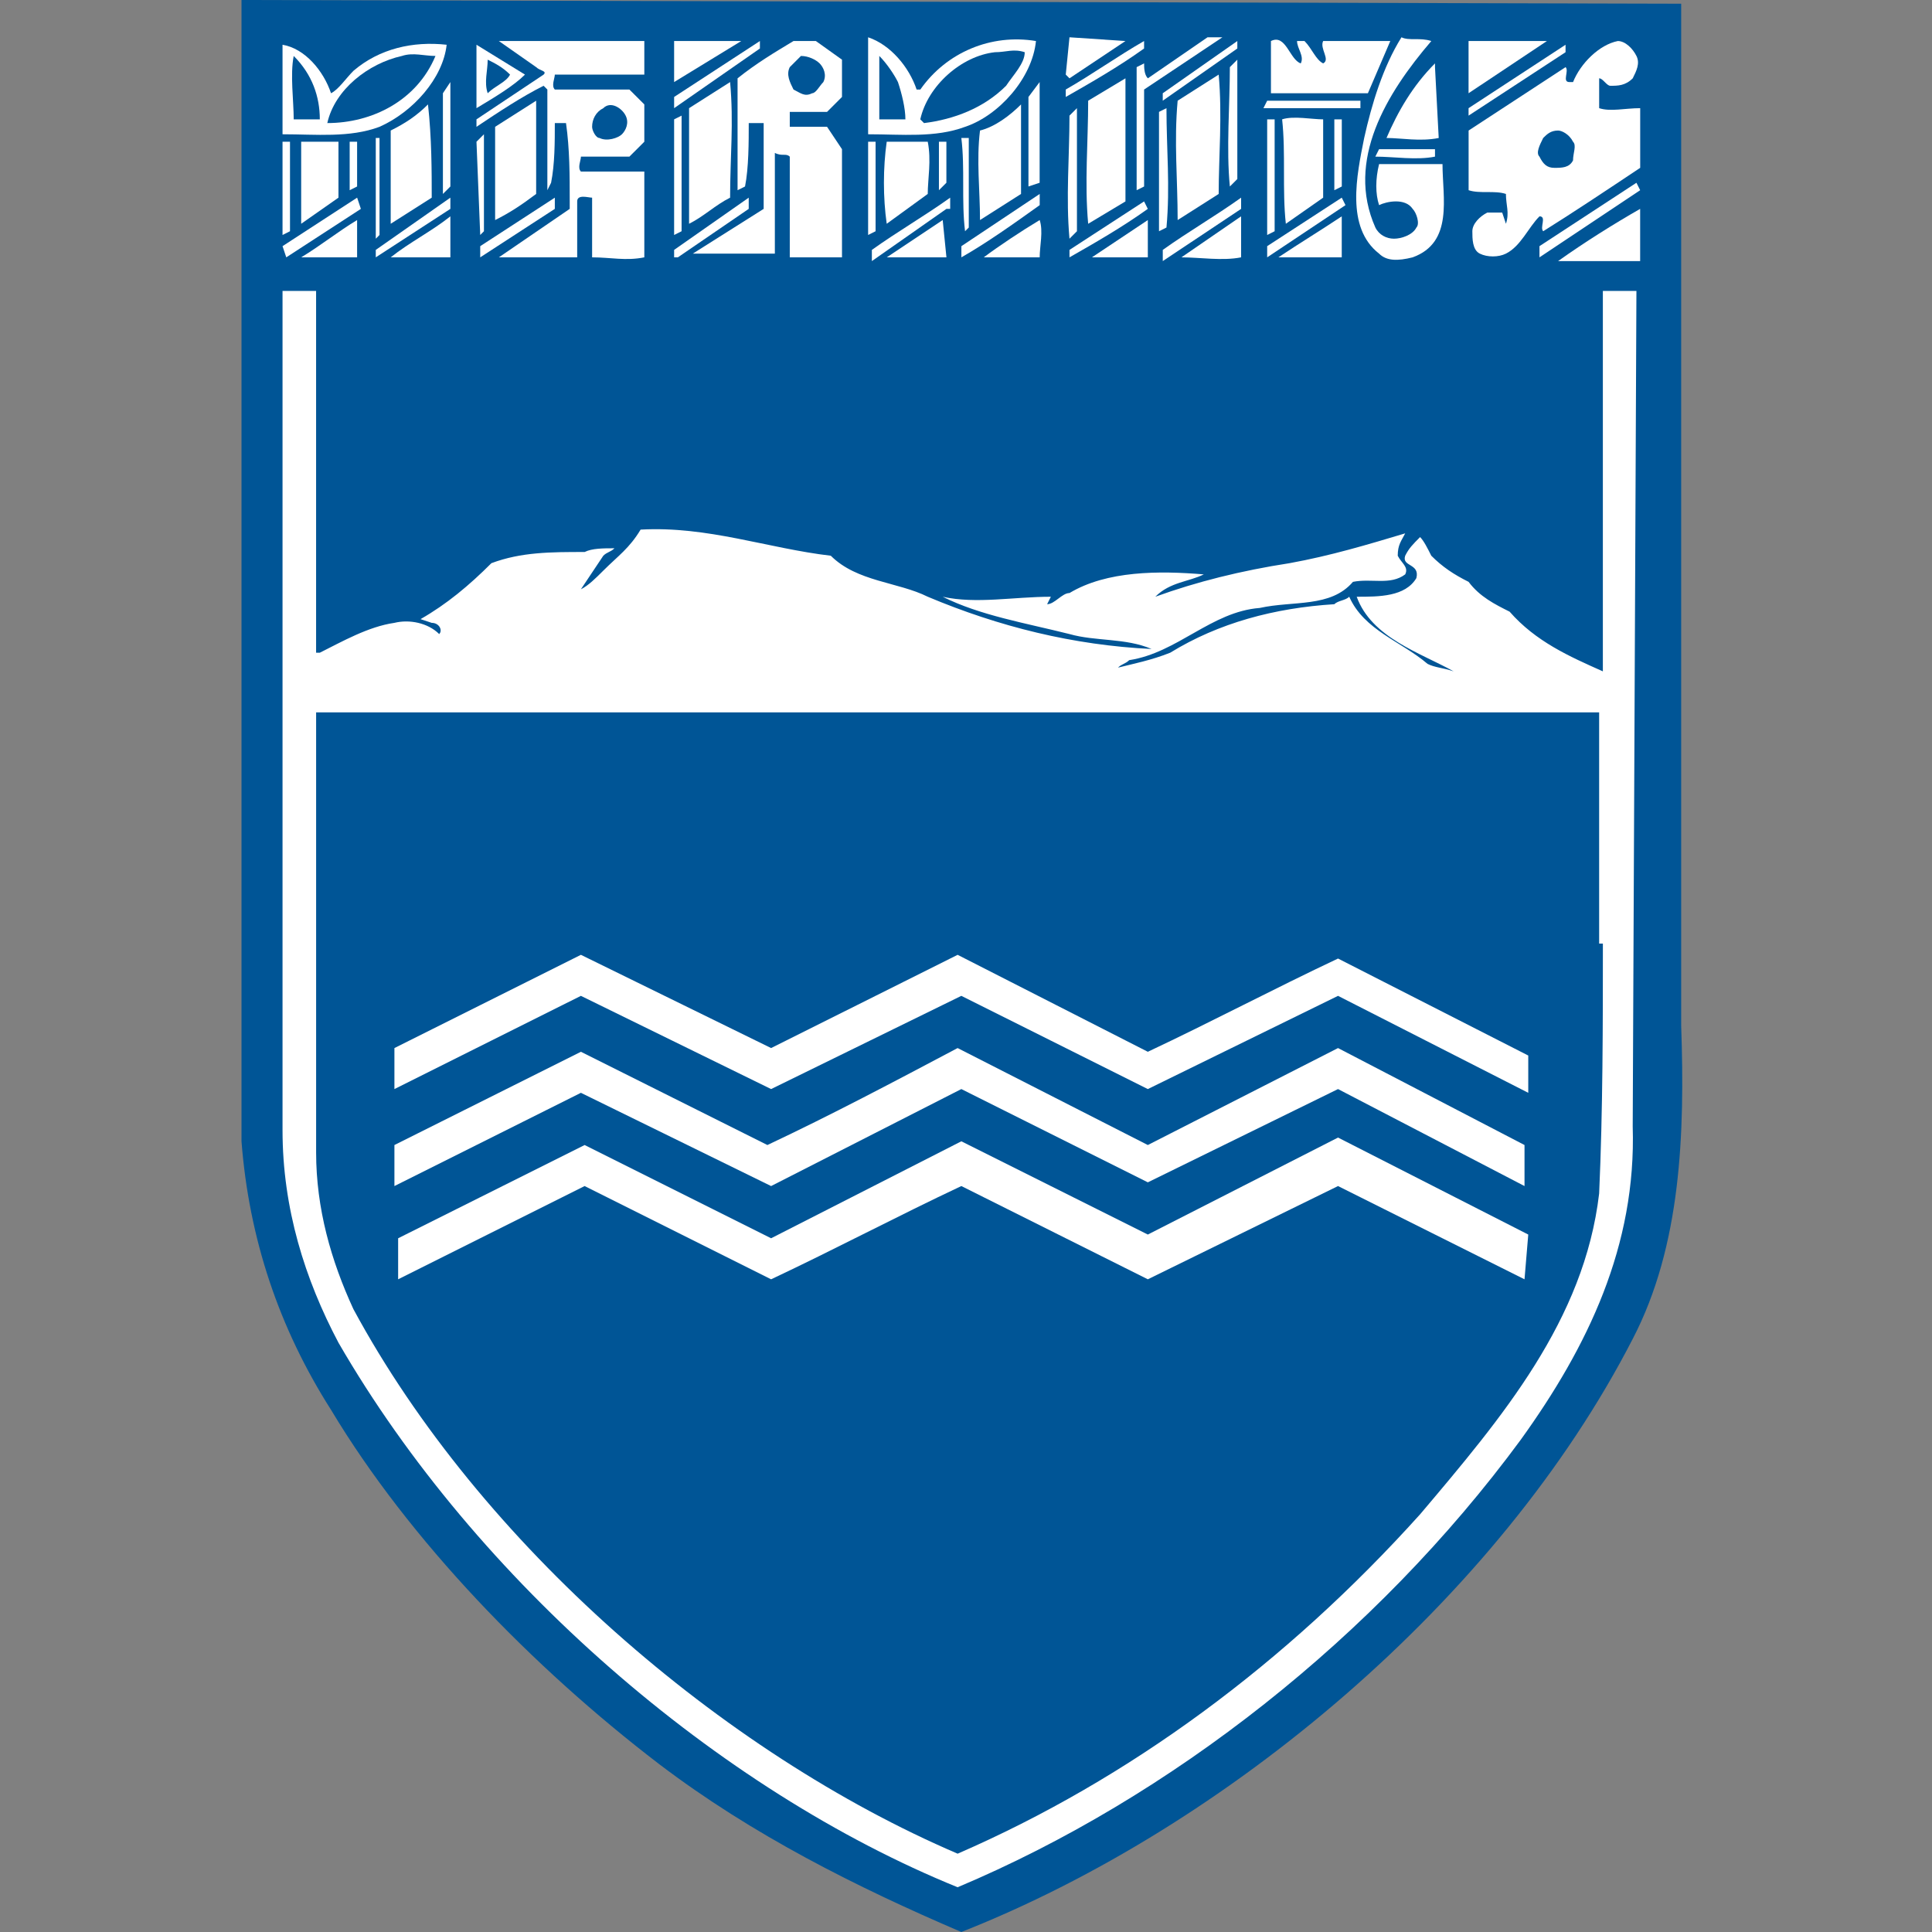 <svg width="80" height="80" viewBox="0 0 80 80" fill="none" xmlns="http://www.w3.org/2000/svg">
<rect x="0" y="0" width="80" height="80" fill="#808080" stroke="none"/>
<path d="M69.614 0.154V42.471C69.768 46.95 69.614 51.583 67.606 55.444C62.046 66.255 50.772 75.676 39.807 80C35.483 78.147 31.158 75.985 27.297 73.05C22.046 69.035 16.95 63.784 13.707 58.378C11.544 54.981 10.309 51.274 10 47.259V0L69.614 0.154Z" fill="#005596"/>
<path d="M42.897 1.699C42.743 3.243 41.353 4.788 39.963 5.251C38.727 5.714 37.337 5.56 35.947 5.56V1.544C36.874 1.853 37.646 2.78 37.955 3.707H38.109C39.191 2.162 41.044 1.39 42.897 1.699Z" fill="white"/>
<path d="M34.865 2.471V4.015L34.247 4.633H32.703V5.251H34.247L34.865 6.178V10.656H32.703V6.487C32.548 6.332 32.394 6.487 32.085 6.332C32.085 7.722 32.085 9.112 32.085 10.502H28.688L31.622 8.649V5.097H31.004C31.004 5.869 31.004 6.95 30.85 7.722L30.541 7.876V3.243C31.313 2.625 32.085 2.162 32.857 1.699H33.784L34.865 2.471Z" fill="white"/>
<path d="M44.285 3.243L44.131 3.089L44.285 1.544L46.602 1.699L44.285 3.243Z" fill="white"/>
<path d="M27.914 3.398V1.699C28.841 1.699 29.767 1.699 30.694 1.699L27.914 3.398Z" fill="white"/>
<path d="M27.914 4.479V4.015L31.466 1.699V2.008L27.914 4.479Z" fill="white"/>
<path d="M47.375 3.707V7.722L47.066 7.876V2.78L47.375 2.625C47.375 2.78 47.375 3.089 47.53 3.243L50.001 1.544H50.618L47.375 3.707Z" fill="white"/>
<path d="M53.862 2.625C54.017 2.317 53.708 2.008 53.708 1.699H54.017C54.326 2.008 54.48 2.471 54.789 2.625C55.098 2.471 54.635 2.008 54.789 1.699H57.569L56.642 3.861H52.627V1.699C53.245 1.39 53.399 2.471 53.862 2.625Z" fill="white"/>
<path d="M59.268 1.699C57.414 3.861 55.715 6.641 56.951 9.421C57.105 9.73 57.414 9.884 57.723 9.884C58.032 9.884 58.495 9.73 58.65 9.421C58.804 9.266 58.65 8.803 58.495 8.649C58.187 8.185 57.414 8.34 57.105 8.494C56.951 8.031 56.951 7.413 57.105 6.795H59.731C59.731 8.185 60.194 10.039 58.495 10.656C57.878 10.811 57.414 10.811 57.105 10.502C55.715 9.421 56.179 7.259 56.488 5.714C56.797 4.324 57.26 2.78 58.032 1.544C58.341 1.699 58.804 1.544 59.268 1.699Z" fill="white"/>
<path d="M26.68 3.089H22.974C22.974 3.243 22.819 3.552 22.974 3.707H26.062L26.68 4.324V5.869L26.062 6.486H24.055C24.055 6.641 23.9 6.95 24.055 7.104H24.209H26.68V10.656C25.908 10.811 25.29 10.656 24.518 10.656V8.185C24.364 8.185 23.9 8.031 23.9 8.34C23.9 9.112 23.9 9.884 23.9 10.656H20.657L23.591 8.649V8.34C23.591 7.259 23.591 6.178 23.437 5.096H22.974C22.974 5.869 22.974 6.795 22.819 7.568L22.665 7.876V3.707L22.51 3.552C21.584 4.015 20.657 4.633 19.73 5.251V4.942C20.657 4.324 21.584 3.707 22.51 3.089C22.665 2.934 22.356 2.934 22.201 2.78L20.657 1.699C22.665 1.699 24.518 1.699 26.68 1.699V3.089Z" fill="white"/>
<path d="M51.235 2.008L48.147 4.17V3.861L51.235 1.699V2.008Z" fill="white"/>
<path d="M47.374 1.699V2.008C46.293 2.78 45.212 3.398 44.131 4.015V3.707C45.212 3.089 46.293 2.317 47.374 1.699Z" fill="white"/>
<path d="M60.81 3.861V1.699H64.054L60.81 3.861Z" fill="white"/>
<path d="M67.762 2.317C67.917 2.625 67.762 2.934 67.608 3.243C67.299 3.552 66.99 3.552 66.681 3.552C66.527 3.552 66.372 3.243 66.218 3.243V4.479C66.681 4.633 67.299 4.479 67.917 4.479C67.917 5.251 67.917 6.178 67.917 6.95C66.527 7.876 65.137 8.803 63.901 9.575C63.747 9.421 64.056 8.958 63.747 8.958C63.283 9.421 62.975 10.193 62.357 10.502C62.048 10.656 61.585 10.656 61.276 10.502C60.967 10.348 60.967 9.884 60.967 9.575C60.967 9.266 61.276 8.958 61.585 8.803C61.894 8.803 62.048 8.803 62.203 8.803L62.357 9.266C62.511 8.803 62.357 8.494 62.357 8.031C61.894 7.876 61.276 8.031 60.812 7.876V5.405L64.828 2.78C64.982 2.934 64.674 3.398 64.982 3.398H65.137C65.446 2.625 66.218 1.853 66.99 1.699C67.299 1.699 67.608 2.008 67.762 2.317Z" fill="white"/>
<path d="M21.738 3.089C21.275 3.552 20.503 4.015 19.73 4.479V1.853L21.738 3.089Z" fill="white"/>
<path d="M18.495 1.853C18.34 3.243 17.105 4.633 15.715 5.251C14.479 5.714 13.089 5.56 11.699 5.56C11.699 4.324 11.699 3.089 11.699 1.853C12.626 2.008 13.398 2.934 13.707 3.861C14.016 3.707 14.325 3.243 14.634 2.934C15.715 2.008 17.105 1.699 18.495 1.853Z" fill="white"/>
<path d="M64.826 2.162L60.81 4.788V4.479L64.826 1.853V2.162Z" fill="white"/>
<path d="M42.432 2.162C42.432 2.625 41.968 3.089 41.66 3.552C40.733 4.479 39.497 4.942 38.262 5.097L38.107 4.942C38.416 3.552 39.806 2.317 41.196 2.162C41.66 2.162 41.968 2.008 42.432 2.162Z" fill="#005596"/>
<path d="M18.032 2.317C17.259 4.17 15.406 5.096 13.553 5.096C13.862 3.707 15.252 2.625 16.642 2.317C17.105 2.162 17.568 2.317 18.032 2.317Z" fill="#005596"/>
<path d="M21.12 3.089C20.966 3.398 20.503 3.552 20.194 3.861C20.039 3.398 20.194 2.934 20.194 2.471C20.503 2.625 20.811 2.78 21.12 3.089Z" fill="#005596"/>
<path d="M33.938 2.625C34.093 2.78 34.247 3.089 34.093 3.398C33.938 3.552 33.784 3.861 33.629 3.861C33.32 4.015 33.166 3.861 32.857 3.707C32.703 3.398 32.548 3.089 32.703 2.78C32.857 2.625 33.011 2.471 33.166 2.317C33.475 2.317 33.784 2.471 33.938 2.625Z" fill="#005596"/>
<path d="M13.243 4.942H12.162C12.162 4.17 12.008 3.089 12.162 2.317C12.935 3.089 13.243 4.015 13.243 4.942Z" fill="#005596"/>
<path d="M37.182 3.398C37.337 3.861 37.491 4.479 37.491 4.942H36.41V2.317C36.719 2.625 37.028 3.089 37.182 3.398Z" fill="#005596"/>
<path d="M50.926 7.722C50.772 6.178 50.926 4.324 50.926 2.78L51.235 2.471V7.413L50.926 7.722Z" fill="white"/>
<path d="M59.574 5.714C58.802 5.869 58.03 5.714 57.412 5.714C57.875 4.633 58.493 3.552 59.42 2.625V2.78L59.574 5.714Z" fill="white"/>
<path d="M50.463 8.031L48.764 9.112C48.764 7.413 48.609 5.869 48.764 4.17L50.463 3.089C50.617 4.788 50.463 6.486 50.463 8.031Z" fill="white"/>
<path d="M46.603 8.34L45.059 9.266C44.904 7.568 45.059 5.869 45.059 4.17L46.603 3.243C46.603 4.942 46.603 6.641 46.603 8.34Z" fill="white"/>
<path d="M18.34 3.861V8.031L18.649 7.722V3.398L18.34 3.861Z" fill="white"/>
<path d="M42.586 4.015V7.722L43.049 7.568V3.398L42.586 4.015Z" fill="white"/>
<path d="M30.232 8.185C29.614 8.494 29.151 8.958 28.533 9.266V4.479L30.232 3.398C30.387 5.097 30.232 6.487 30.232 8.185Z" fill="white"/>
<path d="M52.471 4.17L52.316 4.479H56.332V4.17H52.471Z" fill="white"/>
<path d="M22.201 8.031C21.583 8.494 21.12 8.803 20.502 9.112V5.251L22.201 4.17V8.031Z" fill="white"/>
<path d="M25.907 4.788C26.062 5.097 25.907 5.405 25.753 5.56C25.599 5.714 25.135 5.869 24.826 5.714C24.672 5.714 24.518 5.405 24.518 5.251C24.518 4.942 24.672 4.633 24.981 4.479C25.29 4.17 25.753 4.479 25.907 4.788Z" fill="#005596"/>
<path d="M40.58 9.112C40.58 7.876 40.426 6.641 40.58 5.405C41.198 5.251 41.816 4.788 42.279 4.324V8.031L40.58 9.112Z" fill="white"/>
<path d="M17.877 8.185L16.178 9.266V5.405C16.796 5.097 17.259 4.788 17.722 4.324C17.877 5.714 17.877 7.104 17.877 8.185Z" fill="white"/>
<path d="M44.594 9.575L44.285 9.884C44.131 8.185 44.285 6.487 44.285 4.788L44.594 4.479C44.594 6.178 44.594 7.877 44.594 9.575Z" fill="white"/>
<path d="M48.301 4.479C48.301 6.178 48.456 7.722 48.301 9.421L47.992 9.575V4.633L48.301 4.479Z" fill="white"/>
<path d="M28.223 9.575L27.914 9.73V4.942L28.223 4.788C28.223 6.332 28.223 8.031 28.223 9.575Z" fill="white"/>
<path d="M54.789 8.185L53.244 9.266C53.09 7.876 53.244 6.332 53.09 4.942C53.553 4.788 54.325 4.942 54.789 4.942V8.185Z" fill="white"/>
<path d="M52.471 4.942V9.73L52.78 9.575V4.942H52.471Z" fill="white"/>
<path d="M55.252 4.942V7.876L55.561 7.722V4.942H55.252Z" fill="white"/>
<path d="M65.136 5.869C65.29 6.023 65.136 6.332 65.136 6.641C64.981 6.95 64.672 6.95 64.363 6.95C64.055 6.95 63.9 6.795 63.746 6.486C63.591 6.332 63.746 6.023 63.9 5.714C64.055 5.56 64.209 5.405 64.518 5.405C64.672 5.405 64.981 5.56 65.136 5.869Z" fill="#005596"/>
<path d="M19.73 5.869L19.885 9.73L20.039 9.575V5.56L19.73 5.869Z" fill="white"/>
<path d="M40.115 9.421L39.961 9.575C39.807 8.34 39.961 6.95 39.807 5.714H40.115V9.421Z" fill="white"/>
<path d="M15.56 5.714V9.884L15.715 9.73V5.714H15.56Z" fill="white"/>
<path d="M35.947 5.869V9.73L36.256 9.575V5.869H35.947Z" fill="white"/>
<path d="M38.416 5.869C38.571 6.641 38.416 7.413 38.416 8.031L36.717 9.266C36.563 8.185 36.563 6.95 36.717 5.869H38.416Z" fill="white"/>
<path d="M38.879 5.869V7.876L39.188 7.568V5.869H38.879Z" fill="white"/>
<path d="M11.699 5.869V9.73L12.008 9.575V5.869H11.699Z" fill="white"/>
<path d="M14.015 5.869C14.015 6.641 14.015 7.413 14.015 8.185L12.471 9.266V5.869H14.015Z" fill="white"/>
<path d="M14.787 7.722L14.479 7.876C14.479 7.259 14.479 6.486 14.479 5.869H14.787V7.722Z" fill="white"/>
<path d="M59.42 6.486C58.648 6.641 57.721 6.486 56.949 6.486L57.104 6.178H59.42V6.486Z" fill="white"/>
<path d="M67.916 7.876L63.746 10.656V10.193L67.761 7.568L67.916 7.876Z" fill="white"/>
<path d="M43.052 8.494C41.971 9.266 40.89 10.039 39.809 10.656V10.193L43.052 8.031V8.494Z" fill="white"/>
<path d="M39.19 8.649L36.102 10.811V10.348C37.183 9.575 38.264 8.957 39.345 8.185V8.649H39.19Z" fill="white"/>
<path d="M51.392 8.649L48.148 10.811V10.348C49.23 9.575 50.311 8.957 51.392 8.185V8.649Z" fill="white"/>
<path d="M14.943 8.649L11.854 10.656L11.699 10.193L14.788 8.185L14.943 8.649Z" fill="white"/>
<path d="M55.714 8.494L52.471 10.656V10.193L55.559 8.185L55.714 8.494Z" fill="white"/>
<path d="M28.069 10.656H27.914V10.348L31.003 8.185V8.649L28.069 10.656Z" fill="white"/>
<path d="M22.974 8.649L19.885 10.656V10.193L22.974 8.185V8.649Z" fill="white"/>
<path d="M18.649 8.649L15.56 10.656V10.348L18.649 8.185V8.649Z" fill="white"/>
<path d="M47.528 8.649C46.447 9.421 45.366 10.039 44.285 10.656V10.348L47.374 8.34L47.528 8.649Z" fill="white"/>
<path d="M67.915 10.811H64.518C65.599 10.039 66.834 9.266 67.915 8.649V10.811Z" fill="white"/>
<path d="M55.559 10.656H52.934C53.86 10.039 54.632 9.575 55.559 8.958V10.656Z" fill="white"/>
<path d="M18.649 10.656H16.178C16.95 10.039 17.877 9.575 18.649 8.958V10.656Z" fill="white"/>
<path d="M51.391 10.656C50.619 10.811 49.692 10.656 48.92 10.656L51.391 8.958V10.656Z" fill="white"/>
<path d="M39.19 10.656C38.418 10.656 37.645 10.656 36.719 10.656L39.035 9.112L39.19 10.656Z" fill="white"/>
<path d="M43.051 10.656C42.279 10.656 41.507 10.656 40.734 10.656C41.352 10.193 42.279 9.575 43.051 9.112C43.205 9.575 43.051 10.193 43.051 10.656Z" fill="white"/>
<path d="M47.529 10.656H45.213L47.529 9.112C47.529 9.575 47.529 10.193 47.529 10.656Z" fill="white"/>
<path d="M14.942 10.656H12.471C13.243 10.193 14.015 9.575 14.787 9.112V10.656H14.942Z" fill="white"/>
<path d="M13.089 27.027H13.244C14.17 26.564 15.251 25.946 16.332 25.791C16.95 25.637 17.722 25.791 18.186 26.255C18.34 26.1 18.186 25.791 17.877 25.791L17.413 25.637C18.495 25.019 19.421 24.247 20.348 23.32C21.583 22.857 22.819 22.857 24.209 22.857C24.518 22.703 24.981 22.703 25.444 22.703C25.29 22.857 25.136 22.857 24.981 23.012C24.672 23.475 24.363 23.938 24.054 24.401C24.363 24.247 24.672 23.938 24.981 23.629C25.599 23.012 26.062 22.703 26.526 21.93C29.305 21.776 31.776 22.703 34.402 23.012C35.483 24.093 37.182 24.093 38.417 24.71C41.352 25.946 44.441 26.718 47.684 26.873C46.603 26.409 45.367 26.564 44.286 26.255C42.433 25.791 40.58 25.483 39.035 24.71C40.425 25.019 41.969 24.71 43.514 24.71L43.359 25.019C43.668 25.019 43.977 24.556 44.286 24.556C45.831 23.629 47.993 23.629 49.846 23.784C49.228 24.093 48.456 24.093 47.838 24.71C49.537 24.093 51.39 23.629 53.398 23.32C55.097 23.012 56.641 22.548 58.186 22.085C58.031 22.394 57.877 22.548 57.877 23.012C58.031 23.32 58.34 23.475 58.186 23.784C57.568 24.247 56.796 23.938 56.023 24.093C55.097 25.174 53.553 24.865 52.163 25.174C50.155 25.328 48.765 27.027 46.757 27.336C46.603 27.49 46.448 27.49 46.294 27.645C46.912 27.49 47.684 27.336 48.456 27.027C50.464 25.791 52.78 25.174 55.251 25.019C55.406 24.865 55.715 24.865 55.869 24.71C56.487 26.1 58.031 26.564 59.112 27.49C59.421 27.645 59.73 27.645 60.193 27.799C58.803 27.027 56.796 26.409 56.178 24.71C57.105 24.71 58.186 24.71 58.649 23.938C58.803 23.32 58.031 23.475 58.186 23.012C58.34 22.703 58.495 22.548 58.803 22.239C58.958 22.394 59.112 22.703 59.267 23.012C59.73 23.475 60.193 23.784 60.811 24.093C61.275 24.71 61.892 25.019 62.51 25.328C63.591 26.564 64.981 27.181 66.371 27.799V25.019V12.046H67.761L67.607 46.641C67.761 51.583 65.753 55.753 62.973 59.614C56.95 67.799 48.456 74.44 39.653 78.147C29.769 74.131 19.73 65.483 14.016 55.599C12.626 52.973 11.699 50.039 11.699 46.795V30.27V12.046H13.089V27.027Z" fill="white"/>
<path d="M66.372 39.073C66.372 42.317 66.372 46.023 66.217 49.421C65.6 54.672 62.202 58.687 58.804 62.703C53.244 68.88 46.758 73.668 39.654 76.757C29.924 72.587 19.885 63.938 14.634 54.209C13.708 52.201 13.09 50.039 13.09 47.722V29.652V29.498H66.217V39.073H66.372Z" fill="#005596"/>
<path d="M47.529 43.552C50.154 42.317 52.78 40.927 55.405 39.691L63.282 43.707V45.251L55.405 41.236L47.529 45.096L39.807 41.236L31.93 45.096L24.054 41.236L16.332 45.096V43.398L24.054 39.537L31.93 43.398L39.653 39.537L47.529 43.552Z" fill="white"/>
<path d="M55.405 43.398L63.127 47.413C63.127 47.877 63.127 48.494 63.127 49.112L55.405 45.096L47.529 48.958L39.807 45.096L31.93 49.112L24.054 45.251L16.332 49.112V47.413L24.054 43.552L31.776 47.413C34.401 46.178 37.027 44.788 39.653 43.398L47.529 47.413L55.405 43.398Z" fill="white"/>
<path d="M63.127 52.973L55.405 49.112L47.529 52.973L39.807 49.112C37.181 50.347 34.556 51.737 31.93 52.973L24.208 49.112L16.486 52.973V51.274L24.208 47.413L31.93 51.274L39.807 47.259L47.529 51.12L55.405 47.104L63.282 51.12L63.127 52.973Z" fill="white"/>
</svg>
